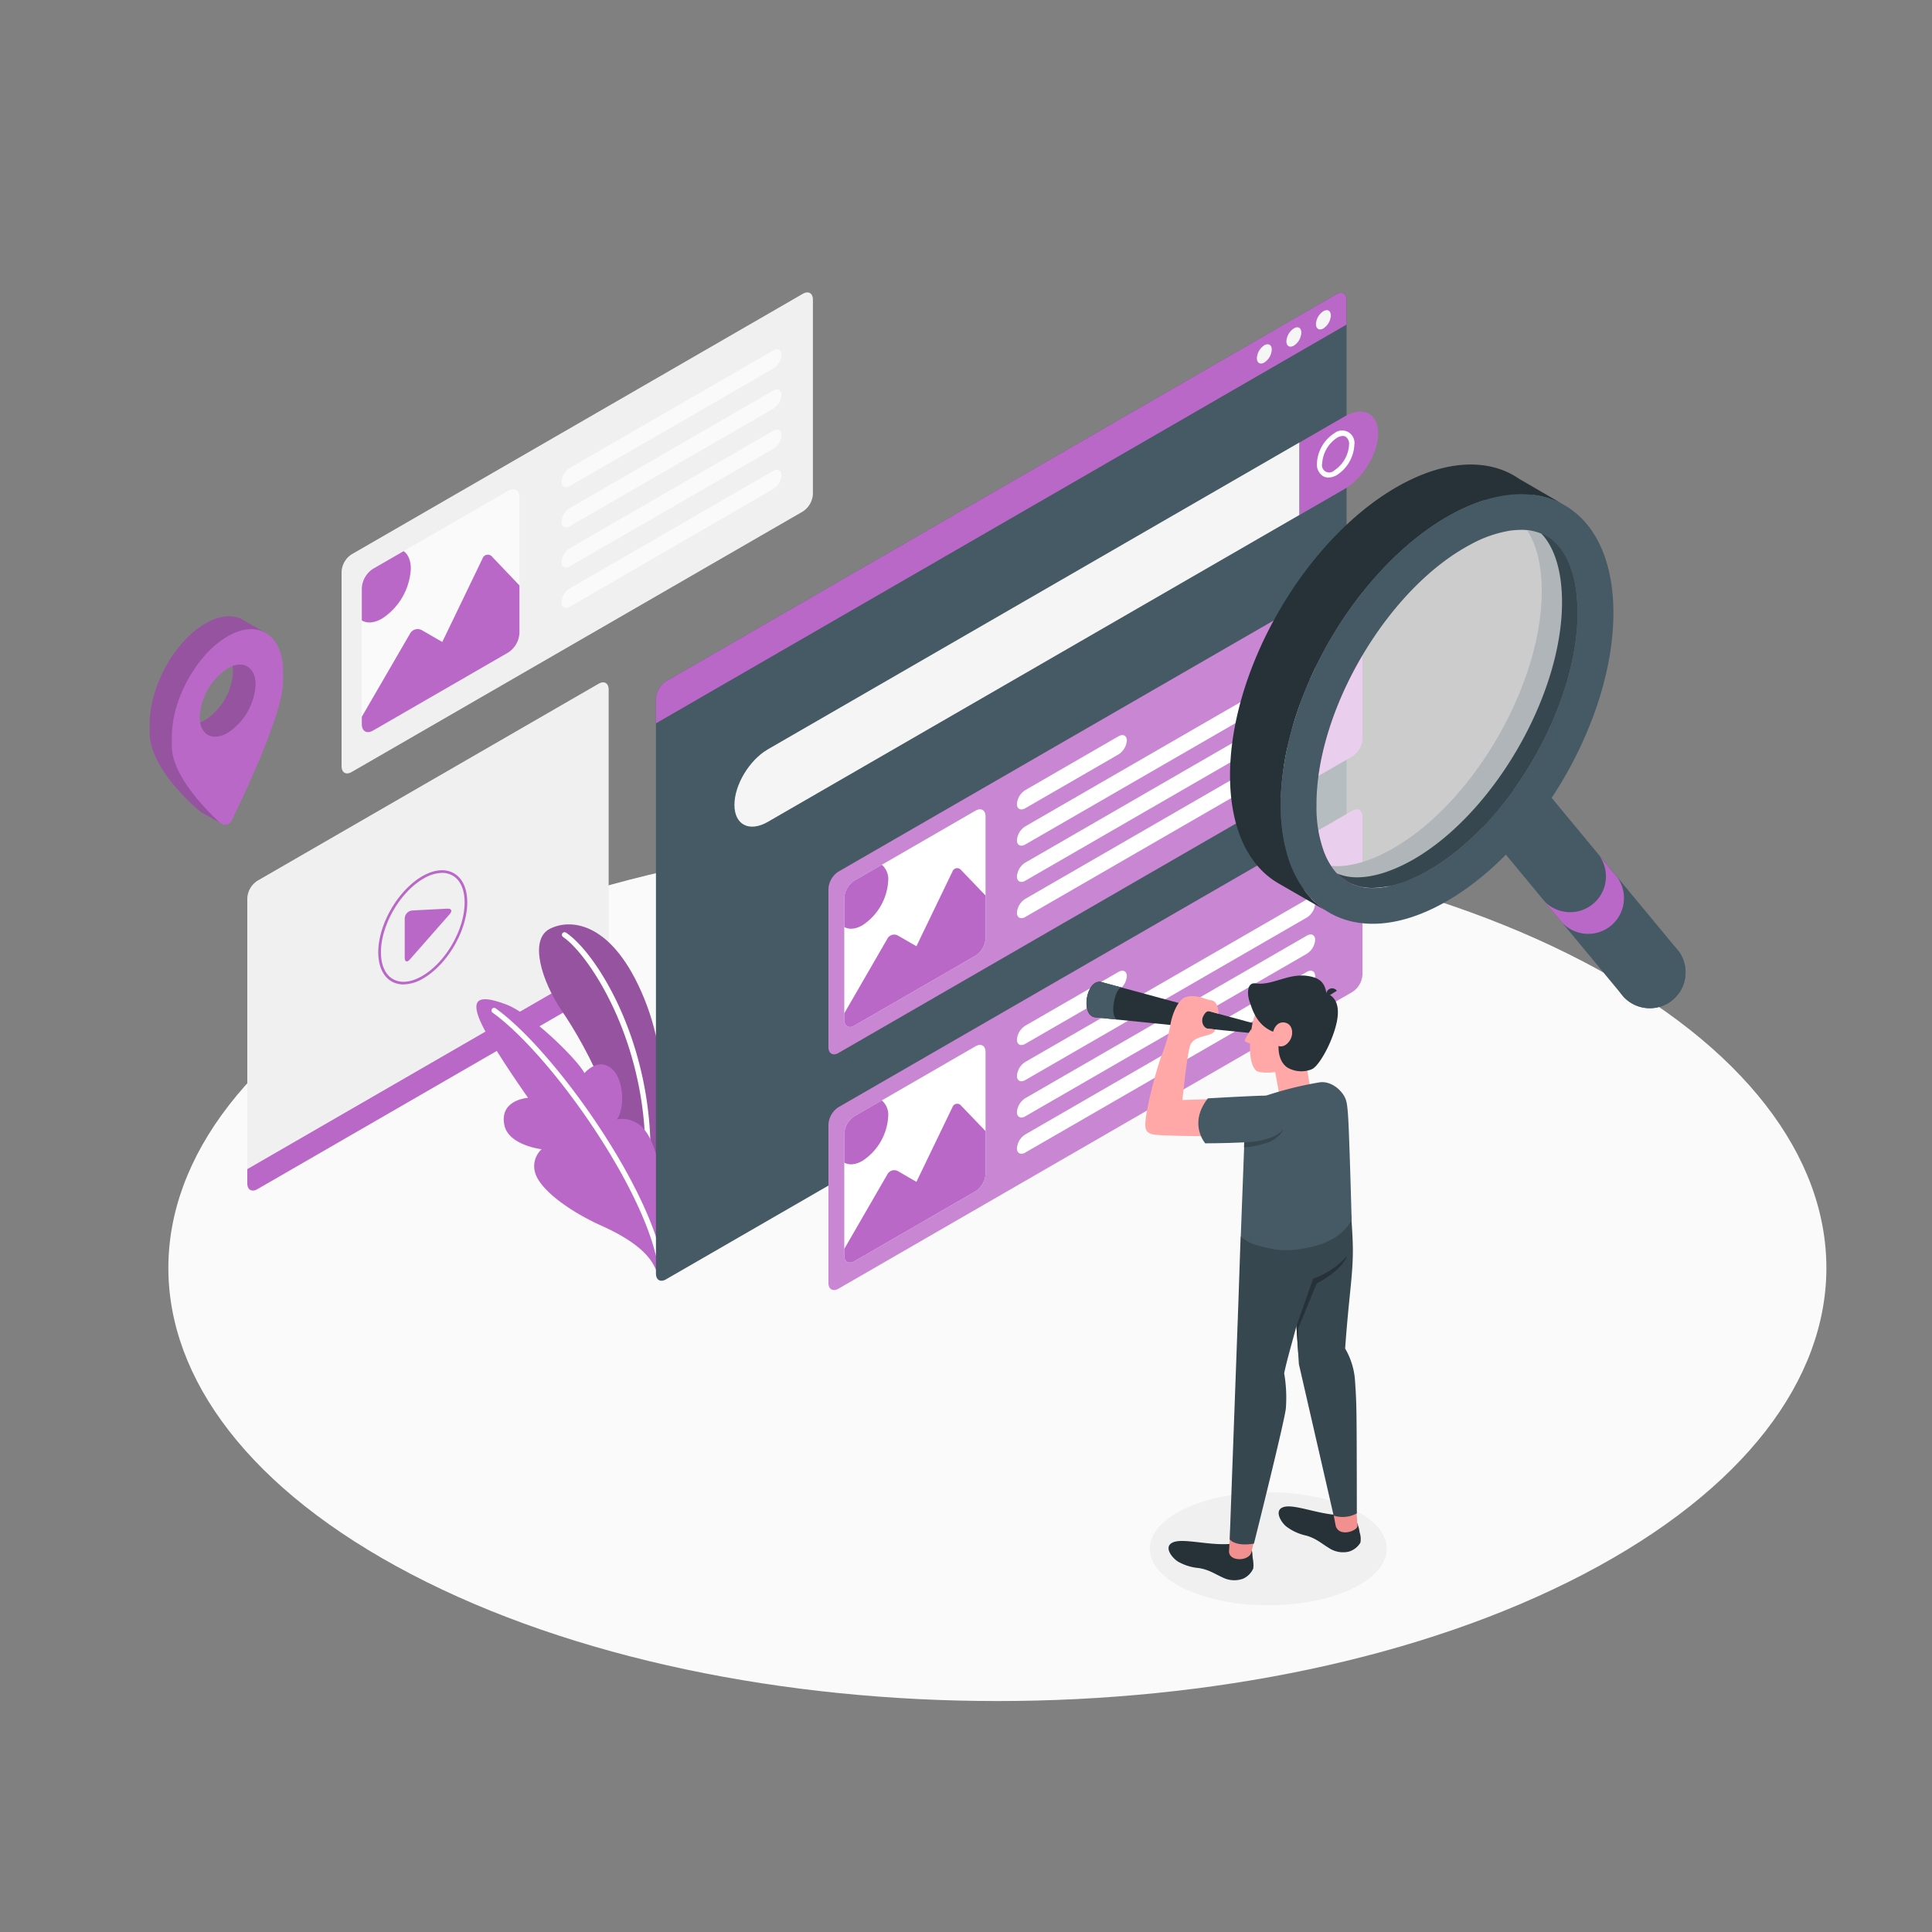 <svg xmlns="http://www.w3.org/2000/svg" viewBox="0 0 500 500"><rect x="0" y="0" width="500" height="500" fill="#808080" stroke="none"/><g id="freepik--Floor--inject-38"><path d="M106.42,407.4c83.78,43.77,219.62,43.77,303.41,0s83.78-114.73,0-158.5-219.63-43.78-303.42,0S22.63,363.63,106.42,407.4Z" style="fill:#fafafa"></path></g><g id="freepik--Shadow--inject-38"><ellipse cx="328.23" cy="400.82" rx="30.67" ry="14.62" style="fill:#f0f0f0"></ellipse></g><g id="freepik--screens-2--inject-38"><path d="M88.4,148V198.3c0,1.65,1.16,2.33,2.6,1.5l116.78-67.43a5.76,5.76,0,0,0,2.6-4.5V77.53c0-1.65-1.17-2.33-2.6-1.5L91,143.46A5.73,5.73,0,0,0,88.4,148Z" style="fill:#f0f0f0"></path><path d="M96.53,147.21l35-20.2c1.61-.93,2.9-.18,2.9,1.67v35.17a6.37,6.37,0,0,1-2.9,5l-35,20.21c-1.6.92-2.9.17-2.9-1.68V152.23A6.4,6.4,0,0,1,96.53,147.21Z" style="fill:#fafafa"></path><path d="M124.87,144.56l-10.41,21.58-5.3-3.06a2.24,2.24,0,0,0-3,.82L93.63,185.51v1.89c0,1.85,1.3,2.6,2.9,1.68l35-20.21a6.4,6.4,0,0,0,2.9-5V151.5l-7-7.34A1.45,1.45,0,0,0,124.87,144.56Z" style="fill:#BA68C8"></path><path d="M98.89,160.08a16.43,16.43,0,0,0,7.43-12.87c0-2.17-.7-3.74-1.85-4.58l-7.94,4.58a6.4,6.4,0,0,0-2.9,5v8.37C95,161.38,96.84,161.26,98.89,160.08Z" style="fill:#BA68C8"></path><path d="M147.49,121.08l52.59-30.37c1.2-.69,2.17-.2,2.17,1.1a4.64,4.64,0,0,1-2.17,3.6l-52.59,30.36c-1.2.69-2.17.2-2.17-1.1A4.64,4.64,0,0,1,147.49,121.08Z" style="fill:#fafafa"></path><path d="M147.49,131.47l52.59-30.37c1.2-.69,2.17-.2,2.17,1.1a4.64,4.64,0,0,1-2.17,3.6l-52.59,30.36c-1.2.69-2.17.2-2.17-1.09A4.64,4.64,0,0,1,147.49,131.47Z" style="fill:#fafafa"></path><path d="M147.49,141.86l52.59-30.36c1.2-.69,2.17-.2,2.17,1.09a4.64,4.64,0,0,1-2.17,3.6l-52.59,30.36c-1.2.7-2.17.21-2.17-1.09A4.64,4.64,0,0,1,147.49,141.86Z" style="fill:#fafafa"></path><path d="M147.49,152.25l52.59-30.36c1.2-.69,2.17-.2,2.17,1.1a4.64,4.64,0,0,1-2.17,3.59L147.49,157c-1.2.69-2.17.2-2.17-1.1A4.64,4.64,0,0,1,147.49,152.25Z" style="fill:#fafafa"></path><path d="M64,306.26V232.45a5.73,5.73,0,0,1,2.6-4.5l88.32-51c1.43-.83,2.6-.16,2.6,1.5v73.81a5.76,5.76,0,0,1-2.6,4.5l-88.32,51C65.16,308.59,64,307.92,64,306.26Z" style="fill:#f0f0f0"></path><path d="M64,302.57v3.69c0,1.66,1.16,2.33,2.6,1.5l88.32-51a5.76,5.76,0,0,0,2.6-4.5v-3.7Z" style="fill:#BA68C8"></path><path d="M106.73,235.63l9-.47c1.1-.06,1.4.56.67,1.4l-10.34,11.76c-.73.83-1.32.6-1.32-.5V237.74A2.13,2.13,0,0,1,106.73,235.63Z" style="fill:#BA68C8"></path><path d="M104.41,254.77a6.09,6.09,0,0,1-3.08-.79c-2.22-1.29-3.44-4-3.44-7.54,0-7.22,5.09-16,11.35-19.65,3.09-1.79,6-2.06,8.24-.78s3.45,4,3.45,7.53c0,7.23-5.1,16-11.35,19.65A10.49,10.49,0,0,1,104.41,254.77Zm10-28.87a9.8,9.8,0,0,0-4.82,1.49c-6.07,3.5-11,12.05-11,19.05,0,3.32,1.1,5.79,3.1,6.94s4.68.88,7.55-.78c6.07-3.51,11-12,11-19.06,0-3.32-1.1-5.78-3.1-6.94A5.5,5.5,0,0,0,114.4,225.9Z" style="fill:#BA68C8"></path></g><g id="freepik--Locator--inject-38"><path d="M68.87,163.86l-5.47-3.14h0c-2.61-1.75-6.24-1.68-10.25.64-8,4.6-14.42,16.27-14.42,26.07v2.23c0,9.8,13.18,20.44,13.18,20.44l5.38,3.05s-3.23-3.69-2.86-4.45C58,201.46,67.55,181,67.55,173v-2.23a17.33,17.33,0,0,0-.61-4.78l.61.35ZM53.14,186.33c-4,2.3-7.21.43-7.21-4.16,2.14-.34,7.53-9.54,7.21-12.49,4-2.3,7.2-.43,7.21,4.16A15.94,15.94,0,0,1,53.14,186.33Z" style="fill:#BA68C8"></path><g style="opacity:0.2"><path d="M68.87,163.86l-5.47-3.14h0c-2.61-1.75-6.24-1.68-10.25.64-8,4.6-14.42,16.27-14.42,26.07v2.23c0,9.8,13.18,20.44,13.18,20.44l5.38,3.05s-3.23-3.69-2.86-4.45C58,201.46,67.55,181,67.55,173v-2.23a17.33,17.33,0,0,0-.61-4.78l.61.35ZM53.14,186.33c-4,2.3-7.21.43-7.21-4.16,2.14-.34,7.53-9.54,7.21-12.49,4-2.3,7.2-.43,7.21,4.16A15.94,15.94,0,0,1,53.14,186.33Z"></path></g><path d="M68.87,163.86a1.18,1.18,0,0,0-.19-.11c-2.57-1.44-6-1.24-9.78.94-5.7,3.3-10.63,10.21-13,17.48v0a28.42,28.42,0,0,0-1.44,8.57V193c0,7.55,8.55,16.31,12.48,19.94a2.47,2.47,0,0,0,.27.21s0,0,0,0a1.94,1.94,0,0,0,2.76-.81c3.4-7,13.29-27.88,13.29-36v-2.23C73.32,169.07,71.61,165.51,68.87,163.86ZM51.82,186.94a8.06,8.06,0,0,1-.12-1.44A15.93,15.93,0,0,1,58.9,173a9,9,0,0,1,1.31-.62c3.36-1.22,5.9.71,5.9,4.78a15.91,15.91,0,0,1-7.21,12.48C55.37,191.7,52.43,190.46,51.82,186.94Z" style="fill:#BA68C8"></path><path d="M66.11,177.17a15.91,15.91,0,0,1-7.21,12.48c-3.53,2-6.47.81-7.08-2.71a7.71,7.71,0,0,0,1.32-.61,15.93,15.93,0,0,0,7.2-12.49,7.38,7.38,0,0,0-.13-1.45C63.57,171.17,66.11,173.1,66.11,177.17Z" style="fill:#BA68C8"></path><g style="opacity:0.2"><path d="M66.11,177.17a15.91,15.91,0,0,1-7.21,12.48c-3.53,2-6.47.81-7.08-2.71a7.71,7.71,0,0,0,1.32-.61,15.93,15.93,0,0,0,7.2-12.49,7.38,7.38,0,0,0-.13-1.45C63.57,171.17,66.11,173.1,66.11,177.17Z"></path></g></g><g id="freepik--Plants--inject-38"><path d="M171.18,301.33s3.61-23-4.41-42.78-18.83-21-24.43-18.19-2,13.78,3,21.15C152,271.18,163,292,162.64,310.7Z" style="fill:#BA68C8"></path><path d="M171.18,301.33s3.61-23-4.41-42.78-18.83-21-24.43-18.19-2,13.78,3,21.15C152,271.18,163,292,162.64,310.7Z" style="opacity:0.2"></path><path d="M167.58,302.79h0a.67.67,0,0,1-.65-.71c1.32-31.49-14.41-55-21.2-59.58a.68.68,0,1,1,.76-1.13c8,5.34,23.12,29.38,21.79,60.77A.67.67,0,0,1,167.58,302.79Z" style="fill:#fff"></path><path d="M169.76,328.64c-1.37-3.44-4.91-7.28-14-11.38s-15.93-9.57-17.19-13.53a5.91,5.91,0,0,1,1.61-6.31s-8.57-1-9.65-6.25c-1.35-6.62,6.14-7.05,6.14-7.05s-9.83-13.84-12.44-20,.4-6.53,6.74-4.18,18.42,14.18,20.29,17.79c0,0,3.27-4,6.79-1.37s3.69,10.5,1.61,13.34a7.38,7.38,0,0,1,7.43,3.07c3.58,4.69,4.76,16.42,4.76,16.42Z" style="fill:#BA68C8"></path><path d="M170.4,325.44a.69.69,0,0,1-.66-.52c-4.86-20.25-27.93-52.57-42.26-62.85a.68.68,0,0,1,.79-1.11c14.51,10.41,37.87,43.14,42.8,63.64a.69.69,0,0,1-.51.82Z" style="fill:#fff"></path></g><g id="freepik--screen-1--inject-38"><path d="M351.41,121.53a.72.72,0,0,1-.34-.09l-2.81-1.63a.68.68,0,1,1,.68-1.18l2.81,1.63a.68.68,0,0,1,.25.93A.68.68,0,0,1,351.41,121.53Z" style="fill:#fff"></path><path d="M169.76,180.82V329.6c0,1.66,1.16,2.33,2.59,1.5L345.89,230.91a5.76,5.76,0,0,0,2.6-4.5V77.63c0-1.66-1.17-2.33-2.6-1.5L172.35,176.32A5.74,5.74,0,0,0,169.76,180.82Z" style="fill:#455a64"></path><path d="M190.07,208.3c0,5.19,3.87,7.15,8.66,4.39L336.3,133.26V114.5L198.73,193.92C193.94,196.69,190.07,203.12,190.07,208.3Z" style="fill:#f5f5f5"></path><path d="M348,107.77c4.78-2.76,8.66-.8,8.66,4.38s-3.88,11.62-8.66,14.38l-11.65,6.73V114.5Z" style="fill:#BA68C8"></path><path d="M343.8,123.58a2.76,2.76,0,0,1-1.42-.37,3.55,3.55,0,0,1-1.56-3.28,9.8,9.8,0,0,1,4.5-7.8,3.2,3.2,0,0,1,5.18,3,9.83,9.83,0,0,1-4.5,7.8A4.44,4.44,0,0,1,343.8,123.58Zm3.71-10.75a3.1,3.1,0,0,0-1.51.48,8.59,8.59,0,0,0-3.82,6.62,1.88,1.88,0,0,0,3.14,1.81,8.57,8.57,0,0,0,3.82-6.62,2.27,2.27,0,0,0-.88-2.1A1.44,1.44,0,0,0,347.51,112.83Z" style="fill:#fff"></path><path d="M350,148.83,217,225.57a5.71,5.71,0,0,0-2.6,4.5V271c0,1.66,1.16,2.33,2.6,1.5L350,195.73a5.73,5.73,0,0,0,2.6-4.5v-40.9C352.55,148.67,351.39,148,350,148.83Z" style="fill:#BA68C8"></path><path d="M350,148.83,217,225.57a5.71,5.71,0,0,0-2.6,4.5V271c0,1.66,1.16,2.33,2.6,1.5L350,195.73a5.73,5.73,0,0,0,2.6-4.5v-40.9C352.55,148.67,351.39,148,350,148.83Z" style="fill:#fff;opacity:0.2"></path><path d="M265.35,204.48l24.1-13.92c1.2-.69,2.17-.2,2.17,1.1a4.64,4.64,0,0,1-2.17,3.59l-24.1,13.92c-1.2.69-2.17.2-2.17-1.1A4.64,4.64,0,0,1,265.35,204.48Z" style="fill:#fff"></path><path d="M263.18,217.45c0,1.3,1,1.79,2.17,1.1l72.85-42.06a4.65,4.65,0,0,0,2.16-3.6c0-1.29-1-1.78-2.16-1.09l-72.85,42.06A4.64,4.64,0,0,0,263.18,217.45Z" style="fill:#fff"></path><path d="M263.18,226.83c0,1.3,1,1.79,2.17,1.1l72.85-42.06a4.65,4.65,0,0,0,2.16-3.6c0-1.29-1-1.78-2.16-1.09l-72.85,42.06A4.64,4.64,0,0,0,263.18,226.83Z" style="fill:#fff"></path><path d="M263.18,236.21c0,1.3,1,1.79,2.17,1.1l72.85-42.06a4.65,4.65,0,0,0,2.16-3.6c0-1.29-1-1.78-2.16-1.09l-72.85,42.06A4.64,4.64,0,0,0,263.18,236.21Z" style="fill:#fff"></path><path d="M221.1,227.91l31.36-18.11c1.44-.82,2.6-.15,2.6,1.5v31.53a5.74,5.74,0,0,1-2.6,4.5l-31.36,18.1c-1.43.83-2.6.16-2.6-1.49V232.41A5.73,5.73,0,0,1,221.1,227.91Z" style="fill:#fff"></path><path d="M246.5,225.54l-9.33,19.34-4.75-2.74a2,2,0,0,0-2.73.73L218.5,262.24v1.69c0,1.66,1.17,2.33,2.6,1.5l31.36-18.1a5.73,5.73,0,0,0,2.6-4.5V231.76l-6.31-6.58A1.3,1.3,0,0,0,246.5,225.54Z" style="fill:#BA68C8"></path><path d="M223.21,239.45a14.73,14.73,0,0,0,6.66-11.54,4.89,4.89,0,0,0-1.66-4.11l-7.11,4.11a5.73,5.73,0,0,0-2.6,4.5v7.5C219.71,240.61,221.37,240.51,223.21,239.45Z" style="fill:#BA68C8"></path><path d="M350,209.8,217,286.54a5.73,5.73,0,0,0-2.6,4.5V332c0,1.65,1.16,2.32,2.6,1.5L350,256.71a5.73,5.73,0,0,0,2.6-4.5V211.3C352.55,209.65,351.39,209,350,209.8Z" style="fill:#BA68C8"></path><path d="M350,209.8,217,286.54a5.73,5.73,0,0,0-2.6,4.5V332c0,1.65,1.16,2.32,2.6,1.5L350,256.71a5.73,5.73,0,0,0,2.6-4.5V211.3C352.55,209.65,351.39,209,350,209.8Z" style="fill:#fff;opacity:0.2"></path><path d="M265.35,265.45l24.1-13.91c1.2-.69,2.17-.2,2.17,1.09a4.64,4.64,0,0,1-2.17,3.6l-24.1,13.91c-1.2.69-2.17.2-2.17-1.09A4.64,4.64,0,0,1,265.35,265.45Z" style="fill:#fff"></path><path d="M263.18,278.43c0,1.29,1,1.78,2.17,1.09l72.85-42.06a4.65,4.65,0,0,0,2.16-3.59c0-1.3-1-1.79-2.16-1.1l-72.85,42.06A4.64,4.64,0,0,0,263.18,278.43Z" style="fill:#fff"></path><path d="M263.18,287.81c0,1.29,1,1.78,2.17,1.09l72.85-42.06a4.65,4.65,0,0,0,2.16-3.59c0-1.3-1-1.79-2.16-1.1l-72.85,42.06A4.64,4.64,0,0,0,263.18,287.81Z" style="fill:#fff"></path><path d="M263.18,297.19c0,1.29,1,1.78,2.17,1.09l72.85-42.06a4.65,4.65,0,0,0,2.16-3.59c0-1.3-1-1.79-2.16-1.1l-72.85,42.06A4.64,4.64,0,0,0,263.18,297.19Z" style="fill:#fff"></path><path d="M221.1,288.89l31.36-18.11c1.44-.83,2.6-.16,2.6,1.5V303.8a5.71,5.71,0,0,1-2.6,4.5L221.1,326.41c-1.43.83-2.6.16-2.6-1.5V293.39A5.73,5.73,0,0,1,221.1,288.89Z" style="fill:#fff"></path><path d="M246.5,286.52l-9.33,19.34-4.75-2.75a2,2,0,0,0-2.73.74L218.5,323.22v1.69c0,1.66,1.17,2.33,2.6,1.5l31.36-18.11a5.71,5.71,0,0,0,2.6-4.49V292.73l-6.31-6.57A1.29,1.29,0,0,0,246.5,286.52Z" style="fill:#BA68C8"></path><path d="M223.21,300.42a14.71,14.71,0,0,0,6.66-11.53,4.89,4.89,0,0,0-1.66-4.11l-7.11,4.11a5.73,5.73,0,0,0-2.6,4.5v7.5C219.71,301.58,221.37,301.48,223.21,300.42Z" style="fill:#BA68C8"></path><path d="M348.49,84V77.63c0-1.66-1.17-2.33-2.6-1.5L172.36,176.32a5.73,5.73,0,0,0-2.6,4.5v6.38Z" style="fill:#BA68C8"></path><path d="M327.2,89.36a4.27,4.27,0,0,0-1.92,3.34c0,1.23.86,1.73,1.92,1.11a4.22,4.22,0,0,0,1.93-3.33C329.13,89.25,328.27,88.75,327.2,89.36Z" style="fill:#f5f5f5"></path><path d="M334.85,85a4.27,4.27,0,0,0-1.93,3.34c0,1.23.87,1.72,1.93,1.11a4.24,4.24,0,0,0,1.93-3.34C336.78,84.83,335.92,84.34,334.85,85Z" style="fill:#f5f5f5"></path><path d="M342.5,80.54a4.22,4.22,0,0,0-1.93,3.33c0,1.23.86,1.73,1.93,1.12a4.27,4.27,0,0,0,1.92-3.34C344.42,80.42,343.56,79.92,342.5,80.54Z" style="fill:#f5f5f5"></path></g><g id="freepik--Character--inject-38"><path d="M351.26,394.22a10.22,10.22,0,0,1,.62,2.39,5.35,5.35,0,0,1,.19,2.63,5.22,5.22,0,0,1-3,2.32,6.6,6.6,0,0,1-5.23-1c-1.83-1.09-3.2-2.42-5.8-3.15a13.19,13.19,0,0,1-5.12-2.33c-1.44-1.15-3.36-4.35-.61-5.09s8.74,1.87,14.19,2.11Z" style="fill:#263238"></path><path d="M351,390.62s.32,3.82.32,4.29c0,1.29-4.76,3-5.64,0l-.76-4.06Z" style="fill:#f28f8f"></path><path d="M345.16,306.81a77.08,77.08,0,0,1,4.49,7.48s.47,5.56.47,9.26c0,6.8-1.05,12.05-2,25.45a18.92,18.92,0,0,1,2.58,8.66c.4,6.07.41,6,.45,34a7.77,7.77,0,0,1-6,.58l-9-39.21-1-15.39-2.82-19.13Z" style="fill:#37474f"></path><path d="M323.86,401.23c.32.33.21,1,.36,2.1a9,9,0,0,1,.13,2.57,5.24,5.24,0,0,1-2.66,2.67,6.66,6.66,0,0,1-5.32-.35c-1.94-.86-3.47-2-6.14-2.41a13.14,13.14,0,0,1-5.37-1.67c-1.57-1-3.88-3.9-1.24-5s9.26.87,14.69.43Z" style="fill:#263238"></path><path d="M325.11,396.43s-1,4.36-1.27,5.33c-.6,2.33-5.77,2.45-5.77-.24l.35-6.2Z" style="fill:#f28f8f"></path><path d="M333.49,308c2.59,5.09,5.09,9.58,5.17,15,.19,11.47-4.57,24.1-6.32,32.39a36.88,36.88,0,0,1,.44,9.09c-.35,3.47-8.26,35-8.26,35s-4.4.92-6.27-1.07l2.22-60.71.6-17.63Z" style="fill:#37474f"></path><polygon points="329.93 276.91 331.56 285.94 339.72 285.34 338.01 275.11 329.93 276.91" style="fill:#ffa8a7"></polygon><path d="M348.33,284.68c-.81-2.45-3.92-5.12-7-4.54a92.66,92.66,0,0,0-13.64,3.4c-2.85,1-5.45,3.49-5.69,12.87l-.89,23.6a10.25,10.25,0,0,0,4.31,2.28c4.33,1.19,7.19,1.9,13.77.46,8.57-1.87,10.61-7.06,10.61-7.06s-.33-12.49-.59-19.28C349,290.64,348.88,286.37,348.33,284.68Z" style="fill:#455a64"></path><path d="M326.45,265.38,284.9,254.11c-3.76-.65-5.33,8.53-1.57,9.17L326,267.59Z" style="fill:#263238"></path><path d="M314.5,284.42l-8.49.26s1.28-12.63,2.07-14.29,2.68-2,4.56-2.53,1.87-1.43,1.87-1.43l-1.69-.17c-1.48-.15-2.07-2-1.43-3.25.31-.58.81-1.5,1.71-1.25l2.24.61a5.23,5.23,0,0,0-.71-2.82c-.75-.83-1.25-.57-2.75-1.09-1.11-.39-3.38-1.08-5.21-.33s-3.22,4.19-3.69,6.62a40.49,40.49,0,0,1-2.3,8.21c-1.63,4.5-4,13.74-4.25,17.44-.11,1.71.05,2.73,1.95,3.18s15.88.48,15.88.48Z" style="fill:#ffa8a7"></path><path d="M323.89,266.22s-2,2.92-1.72,3.24a4.66,4.66,0,0,0,1.48.65Z" style="fill:#ffa8a7"></path><path d="M329.92,257c-1.9,1-5.18,2.73-6.09,9.69-.93,7.14.3,9.44,1.26,10.39.66.64,4.2.68,6,.14,2.22-.66,7.23-2.57,9.52-6.24,2.69-4.32,3.29-10.1.26-12.4A11.42,11.42,0,0,0,329.92,257Z" style="fill:#ffa8a7"></path><path d="M335.51,343.17l4.33-12.24a21.44,21.44,0,0,0,8.75-5.84s-1,3.49-7.84,7.07L336,343.74l0,6.44Z" style="fill:#263238"></path><path d="M323.44,259.35c.62,1.71,1.67,5.91,6.05,7.66,0,0,.63-2.67,2.87-2.39s2.63,3.15,1.25,4.93-2.72,1.14-2.72,1.14-.3,3.83,2.26,5.57a7.15,7.15,0,0,0,6.36.45c1.47-.67,3.56-4.2,4.78-7.1,2.58-6.12,2.95-11-1-12.58-.49-2.78-1.74-3.83-4.26-4.35-5.42-1.11-9.52,2.45-14.07,1.82C322.63,254.17,322.72,257.39,323.44,259.35Z" style="fill:#263238"></path><path d="M343.42,258l2.56-1.59a1.51,1.51,0,0,0-2.56,1.59Z" style="fill:#263238"></path><path d="M312.6,284.25s11.95-.69,15-.71,6.29,5.19,4.39,8.74c-1.26,2.33-5.19,3.13-10.14,3.37s-9.94.24-9.94.24S307.46,290.82,312.6,284.25Z" style="fill:#455a64"></path><path d="M322,295.65s7.57-.1,10.05-3.37c0,0-.58,2-3.52,3.23a21.89,21.89,0,0,1-6.58,1.42Z" style="fill:#37474f"></path><path d="M284.9,254.11c-3.76-.65-5.33,8.53-1.57,9.17l6,.6c-2.44-.25-.75-8.78,1.11-8.28h0Z" style="fill:#455a64"></path></g><g id="freepik--magnifiyng-glass--inject-38"><path d="M436.22,251.66a9.26,9.26,0,0,1-16.05,6.3l-.61-.74,0,0a9.26,9.26,0,0,1,14.2-11.85l.63.76h0A9.28,9.28,0,0,1,436.22,251.66Z" style="fill:#455a64"></path><path d="M436.22,251.66a9.26,9.26,0,0,1-16.05,6.3l-.61-.74,0,0L381,210.65l16.25-9.38,36.51,44.08.63.76h0A9.28,9.28,0,0,1,436.22,251.66Z" style="fill:#455a64"></path><path d="M404.32,238.81A9.26,9.26,0,0,0,418.53,227h0l-4.77-5.75h0a9.26,9.26,0,0,1-14.21,11.84Z" style="fill:#BA68C8"></path><path d="M396.63,128.06a21.5,21.5,0,0,1,8.27,2.69l-11.73-6.82h0c-7.87-5.41-19.2-5.09-31.79,2.17-23.77,13.73-43.05,47.12-43.05,74.58,0,13.49,4.59,23.13,12.16,27.71l.16.1,12.52,7.21a21.6,21.6,0,0,1-5.71-5.43,27.91,27.91,0,0,0,9.23-.53c1.1-.24,2.21-.53,3.34-.89a2.75,2.75,0,0,1-.43-.17,11.23,11.23,0,0,1-1.72-1,12.05,12.05,0,0,1-2.6-2.46,17.31,17.31,0,0,1-2.44-4.25,17.49,17.49,0,0,1-2.46.18,13.4,13.4,0,0,1-5.66-1.13,10.81,10.81,0,0,1-1.21-.65c-.35-.22-.7-.48-1-.74a47.62,47.62,0,0,1-1.05-10.3c0-27.45,19.28-60.85,43.07-74.58a49.26,49.26,0,0,1,9.6-4.3,10.86,10.86,0,0,1,2.52,1.45,12.42,12.42,0,0,1,2.19,2.16,17.4,17.4,0,0,1,2.45,4.26,17.59,17.59,0,0,1,2.47-.17,12.75,12.75,0,0,1,6.48,1.57,10.37,10.37,0,0,1,1.43.94c-.18-.8-.37-1.59-.6-2.34A28.32,28.32,0,0,0,396.63,128.06Z" style="fill:#263238"></path><path d="M404.9,130.75l-.68-.37a21.48,21.48,0,0,0-7.59-2.32,27.35,27.35,0,0,0-8.53.39,35.76,35.76,0,0,0-4,1,49.26,49.26,0,0,0-9.6,4.3c-23.79,13.73-43.07,47.13-43.07,74.58a47.62,47.62,0,0,0,1.05,10.3c.13.61.28,1.19.43,1.77a29.2,29.2,0,0,0,4.56,9.85,21.77,21.77,0,0,0,3.25,3.57,20.89,20.89,0,0,0,2.46,1.86c7.85,5.07,19,4.63,31.3-2.49,23.79-13.73,43.07-47.12,43.07-74.58C417.54,144.88,412.71,135.23,404.9,130.75Zm-4.7,8a10.37,10.37,0,0,1,1.43.94,13.77,13.77,0,0,1,2.05,2.06c3,3.76,4.59,9.61,4.59,16.89,0,24-17.6,54.52-38.43,66.55-5.25,3-10.3,4.64-14.59,4.64a13.31,13.31,0,0,1-5.22-1,2.75,2.75,0,0,1-.43-.17,11.23,11.23,0,0,1-1.72-1,11.81,11.81,0,0,1-1.86-1.62h0c-.25-.26-.49-.55-.73-.84a17.31,17.31,0,0,1-2.44-4.25,33.38,33.38,0,0,1-2.14-12.64c0-.32,0-.63,0-1,.44-23.9,17.85-53.73,38.41-65.59.47-.27.95-.54,1.43-.79a31.79,31.79,0,0,1,10.69-3.67,17.59,17.59,0,0,1,2.47-.17,13.37,13.37,0,0,1,5.19,1A8.51,8.51,0,0,1,400.2,138.74Z" style="fill:#455a64"></path><path d="M408.27,158.63c0,24-17.6,54.52-38.43,66.55a41.23,41.23,0,0,1-3.9,2,0,0,0,0,1,0,0,26.51,26.51,0,0,1-10.66,2.62,13.31,13.31,0,0,1-5.22-1,2.75,2.75,0,0,1-.43-.17,11.23,11.23,0,0,1-1.72-1,12.05,12.05,0,0,1-2.6-2.46c-.26-.35-.53-.69-.77-1.08.47,0,1,.07,1.46.07,4.29,0,9.34-1.61,14.59-4.64C381.39,207.56,399,177.08,399,153c0-6.61-1.31-12-3.8-15.79a11.74,11.74,0,0,1,5,1.49,10.37,10.37,0,0,1,1.43.94,13.77,13.77,0,0,1,2.05,2.06c2.64,3.31,4.19,8.23,4.51,14.32C408.24,156.9,408.27,157.76,408.27,158.63Z" style="fill:#37474f"></path><path d="M404.25,155.86c0,24-17.6,54.52-38.43,66.55-5.25,3-10.29,4.64-14.59,4.64a13.26,13.26,0,0,1-5.21-1h0c-.25-.26-.49-.55-.73-.84a17.31,17.31,0,0,1-2.44-4.25,33.38,33.38,0,0,1-2.14-12.64c0-.32,0-.63,0-1,.44-23.9,17.85-53.73,38.41-65.59.47-.27.95-.54,1.43-.79a31.79,31.79,0,0,1,10.69-3.67,17.59,17.59,0,0,1,2.47-.17,13.37,13.37,0,0,1,5.19,1c.27.27.52.56.76.85C402.66,142.73,404.25,148.58,404.25,155.86Z" style="fill:#fff;opacity:0.6"></path></g></svg>